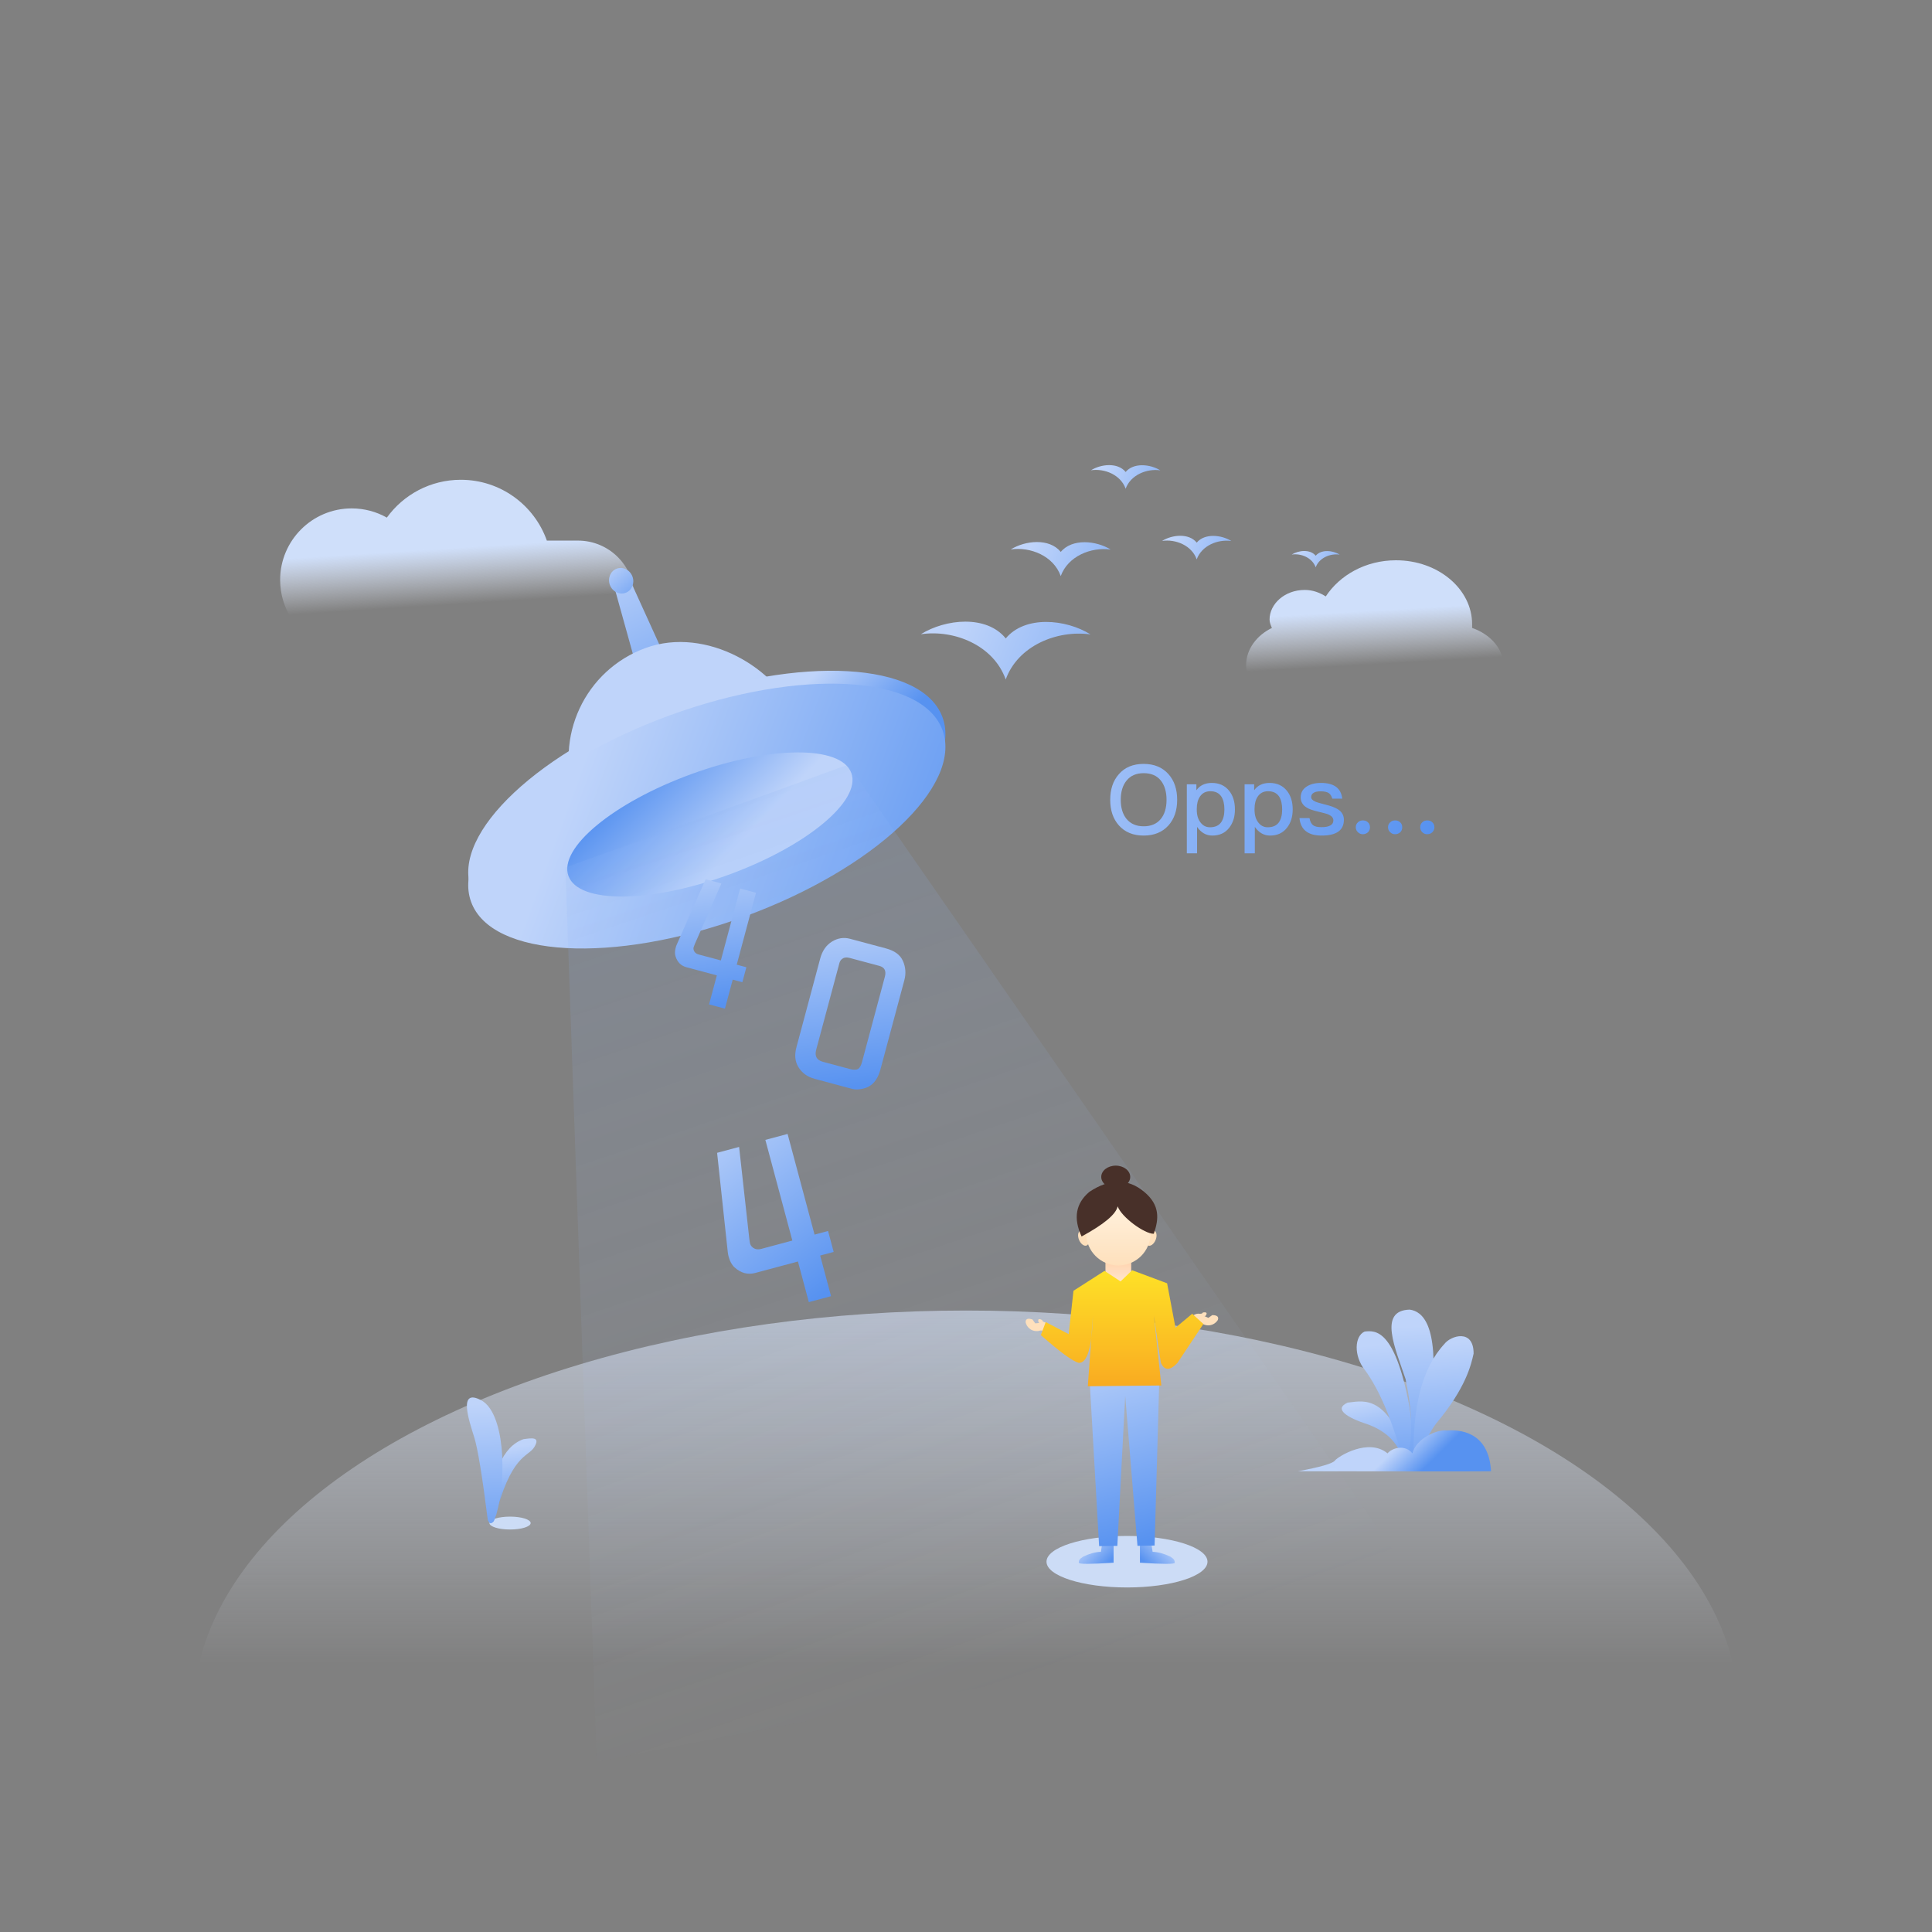 <svg xmlns:xlink="http://www.w3.org/1999/xlink" xmlns="http://www.w3.org/2000/svg" version="1.1" viewBox="0 0 600 600" height="600px" width="600px">
    <rect x="0" y="0" width="600" height="600" fill="#808080" stroke="none"/>
    <title>404</title>
    <defs>
        <linearGradient id="linearGradient-1" y2="44.05%" x2="50%" y1="-29.886%" x1="50%">
            <stop offset="0%" stop-color="#CFDFFA"></stop>
            <stop offset="100%" stop-opacity="0" stop-color="#EAF0FC"></stop>
        </linearGradient>
        <linearGradient id="linearGradient-2" y2="69.823%" x2="53.623%" y1="33.748%" x1="50%">
            <stop offset="0%" stop-color="#CFDFFA"></stop>
            <stop offset="100%" stop-opacity="0" stop-color="#EAF0FC"></stop>
        </linearGradient>
        <linearGradient id="linearGradient-3" y2="66.498%" x2="53.623%" y1="36.475%" x1="50%">
            <stop offset="0%" stop-color="#CFDFFA"></stop>
            <stop offset="100%" stop-opacity="0" stop-color="#EAF0FC"></stop>
        </linearGradient>
        <linearGradient id="linearGradient-4" y2="100%" x2="57.28%" y1="11.497%" x1="50%">
            <stop offset="0%" stop-color="#BFD4FA"></stop>
            <stop offset="100%" stop-color="#5792F0"></stop>
        </linearGradient>
        <linearGradient id="linearGradient-5" y2="131.881%" x2="51.94%" y1="11.497%" x1="50%">
            <stop offset="0%" stop-color="#BFD4FA"></stop>
            <stop offset="100%" stop-color="#5792F0"></stop>
        </linearGradient>
        <linearGradient id="linearGradient-6" y2="128.499%" x2="74.283%" y1="13.088%" x1="50%">
            <stop offset="0%" stop-color="#BFD4FA"></stop>
            <stop offset="100%" stop-color="#5792F0"></stop>
        </linearGradient>
        <linearGradient id="linearGradient-7" y2="131.881%" x2="54.073%" y1="11.497%" x1="50%">
            <stop offset="0%" stop-color="#BFD4FA"></stop>
            <stop offset="100%" stop-color="#5792F0"></stop>
        </linearGradient>
        <linearGradient id="linearGradient-8" y2="131.881%" x2="51.98%" y1="11.497%" x1="50%">
            <stop offset="0%" stop-color="#BFD4FA"></stop>
            <stop offset="100%" stop-color="#5792F0"></stop>
        </linearGradient>
        <linearGradient id="linearGradient-9" y2="131.881%" x2="55.364%" y1="11.497%" x1="50%">
            <stop offset="0%" stop-color="#BFD4FA"></stop>
            <stop offset="100%" stop-color="#5792F0"></stop>
        </linearGradient>
        <linearGradient id="linearGradient-10" y2="53.702%" x2="74.283%" y1="48.259%" x1="50%">
            <stop offset="0%" stop-color="#BFD4FA"></stop>
            <stop offset="100%" stop-color="#5792F0"></stop>
        </linearGradient>
        <linearGradient id="linearGradient-11" y2="191.726%" x2="53.986%" y1="-31.011%" x1="46.538%">
            <stop offset="0%" stop-color="#BFD4FA"></stop>
            <stop offset="100%" stop-color="#5792F0"></stop>
        </linearGradient>
        <linearGradient id="linearGradient-12" y2="343.213%" x2="135.34%" y1="34.466%" x1="50%">
            <stop offset="0%" stop-color="#BFD4FA"></stop>
            <stop offset="100%" stop-color="#5792F0"></stop>
        </linearGradient>
        <linearGradient id="linearGradient-13" y2="64.989%" x2="74.283%" y1="42.952%" x1="50%">
            <stop offset="0%" stop-color="#BFD4FA"></stop>
            <stop offset="100%" stop-color="#5792F0"></stop>
        </linearGradient>
        <linearGradient id="linearGradient-14" y2="78.351%" x2="121.162%" y1="40.847%" x1="17.923%">
            <stop offset="0%" stop-color="#BFD4FA"></stop>
            <stop offset="100%" stop-color="#5792F0"></stop>
        </linearGradient>
        <linearGradient id="linearGradient-15" y2="62.197%" x2="66.981%" y1="18.02%" x1="7.037%">
            <stop offset="0%" stop-color="#5792F0"></stop>
            <stop offset="100%" stop-color="#BFD4FA"></stop>
        </linearGradient>
        <linearGradient id="linearGradient-16" y2="93.871%" x2="53.887%" y1="-91.633%" x1="59.071%">
            <stop offset="0%" stop-color="#5792F0"></stop>
            <stop offset="100%" stop-opacity="0" stop-color="#BFD4FA"></stop>
        </linearGradient>
        <linearGradient id="linearGradient-17" y2="191.726%" x2="85.87%" y1="-31.011%" x1="18.838%">
            <stop offset="0%" stop-color="#BFD4FA"></stop>
            <stop offset="100%" stop-color="#5792F0"></stop>
        </linearGradient>
        <linearGradient id="linearGradient-18" y2="68.31%" x2="192.425%" y1="39.833%" x1="17.007%">
            <stop offset="0%" stop-color="#BFD4FA"></stop>
            <stop offset="100%" stop-color="#5D96F1"></stop>
        </linearGradient>
        <linearGradient id="linearGradient-19" y2="68.32%" x2="192.425%" y1="39.828%" x1="17.007%">
            <stop offset="0%" stop-color="#BFD4FA"></stop>
            <stop offset="100%" stop-color="#5D96F1"></stop>
        </linearGradient>
        <linearGradient id="linearGradient-20" y2="68.312%" x2="192.425%" y1="39.832%" x1="17.007%">
            <stop offset="0%" stop-color="#BFD4FA"></stop>
            <stop offset="100%" stop-color="#5D96F1"></stop>
        </linearGradient>
        <linearGradient id="linearGradient-21" y2="68.309%" x2="192.425%" y1="39.834%" x1="17.007%">
            <stop offset="0%" stop-color="#BFD4FA"></stop>
            <stop offset="100%" stop-color="#5D96F1"></stop>
        </linearGradient>
        <linearGradient id="linearGradient-22" y2="100%" x2="68.691%" y1="-31.011%" x1="36.673%">
            <stop offset="0%" stop-color="#BFD4FA"></stop>
            <stop offset="100%" stop-color="#5792F0"></stop>
        </linearGradient>
        <linearGradient id="linearGradient-23" y2="100%" x2="68.691%" y1="-31.011%" x1="36.673%">
            <stop offset="0%" stop-color="#BFD4FA"></stop>
            <stop offset="100%" stop-color="#5792F0"></stop>
        </linearGradient>
        <linearGradient id="linearGradient-24" y2="100%" x2="68.094%" y1="-31.011%" x1="37.098%">
            <stop offset="0%" stop-color="#BFD4FA"></stop>
            <stop offset="100%" stop-color="#5792F0"></stop>
        </linearGradient>
        <linearGradient id="linearGradient-25" y2="53.807%" x2="100%" y1="46.193%" x1="-51.616%">
            <stop offset="0%" stop-color="#BFD4FA"></stop>
            <stop offset="100%" stop-color="#5792F0"></stop>
        </linearGradient>
        <linearGradient id="linearGradient-26" y2="100%" x2="50%" y1="-19.004%" x1="50%">
            <stop offset="0%" stop-color="#FFCDA5"></stop>
            <stop offset="100%" stop-color="#FFE8D1"></stop>
        </linearGradient>
        <linearGradient id="linearGradient-27" y2="100%" x2="50%" y1="0%" x1="50%">
            <stop offset="0%" stop-color="#FFF2DF"></stop>
            <stop offset="100%" stop-color="#FEE0BC"></stop>
        </linearGradient>
        <linearGradient id="linearGradient-28" y2="73.633%" x2="100%" y1="11.71%" x1="14.347%">
            <stop offset="0%" stop-color="#BFD4FA"></stop>
            <stop offset="100%" stop-color="#5792F0"></stop>
        </linearGradient>
        <linearGradient id="linearGradient-29" y2="100%" x2="59.109%" y1="-31.011%" x1="43.505%">
            <stop offset="0%" stop-color="#BFD4FA"></stop>
            <stop offset="100%" stop-color="#5792F0"></stop>
        </linearGradient>
        <linearGradient id="linearGradient-30" y2="100%" x2="50%" y1="0%" x1="50%">
            <stop offset="0%" stop-color="#FEE127"></stop>
            <stop offset="100%" stop-color="#F9AB21"></stop>
        </linearGradient>
    </defs>
    <g fill-rule="evenodd" fill="none" stroke-width="1" stroke="none" id="404">
        <g transform="translate(60, 149)" id="背景">
            <ellipse ry="125" rx="240" cy="383" cx="240" fill="url(#linearGradient-1)" id="椭圆形"></ellipse>
            <path fill="url(#linearGradient-2)" id="云" d="M407,58.106 C407,65.303 400.091,71.061 391.364,71.061 L343,71.061 C334.273,70.485 327,65.015 327,57.53 C327,52.636 330.273,48.318 335,46.015 C334.636,45.152 334.273,44.288 334.273,43.424 C334.273,38.53 339,34.212 345.182,34.212 C347.727,34.212 349.909,35.076 351.727,36.227 C356.091,29.606 364.091,25 373.545,25 C386.636,25 397.182,33.924 397.182,44.864 L397.182,46.015 C403,48.03 407,52.636 407,58.106 Z"></path>
            <path fill="url(#linearGradient-3)" id="云" d="M83.111,0 C95.447,0 105.942,7.884 109.832,18.888 L119.5,18.889 C129.165,18.889 137,26.724 137,36.389 L137,40.278 C137,49.943 129.165,57.778 119.5,57.778 L47.833,57.778 C39.166,57.778 31.97,51.477 30.577,43.205 C28.314,39.725 27,35.572 27,31.111 C27,18.838 36.949,8.889 49.222,8.889 C53.189,8.889 56.913,9.928 60.137,11.749 C65.282,4.632 73.656,0 83.111,0 Z"></path>
            <g transform="translate(85, 285)" id="草">
                <ellipse ry="2" rx="6.4" cy="39" cx="13.4" fill="#CCDCF6" id="椭圆形"></ellipse>
                <path fill-rule="nonzero" fill="url(#linearGradient-4)" id="路径-42" d="M6.605,38.217 C7.476,23.663 11.127,15.24 17.558,12.946 C20.09,12.608 22.911,12.1 20.944,15.381 C18.976,18.662 13.708,17.385 8.44,38.208 C7.963,39.098 7.352,39.101 6.605,38.217 Z"></path>
                <path fill-rule="nonzero" fill="url(#linearGradient-5)" id="路径-41" d="M6.485,38.034 C4.774,24.441 3.373,15.892 2.284,12.389 C0.649,7.133 -2.831,-2.982 4.412,0.845 C11.656,4.671 12.512,24.301 9.164,36.246 C8.123,39.269 7.23,39.865 6.485,38.034 Z"></path>
            </g>
            <g fill-rule="nonzero" transform="translate(343.06, 257.713)" id="草">
                <path fill="url(#linearGradient-6)" id="路径-43" d="M32.929,47.722 C31.67,41.99 27.993,37.984 21.898,35.703 C14.938,33.465 11.125,30.806 15.48,28.878 C19.158,28.585 27.001,25.721 32.929,42.829 C33.341,44.487 33.341,46.118 32.929,47.722 Z"></path>
                <path fill="url(#linearGradient-7)" id="路径-44" d="M33.238,48.631 C29.573,34.948 25.409,24.959 20.746,18.662 C17.323,14.359 17.563,8.203 20.746,6.811 C24.005,6.449 30.011,5.888 34.533,29.469 C34.819,31.091 36.413,40.579 34.533,46.703 C34.255,47.544 33.824,48.186 33.238,48.631 Z"></path>
                <path fill="url(#linearGradient-8)" id="路径-45" d="M34.085,45.54 C35.743,39.418 35.532,31.429 33.453,21.575 C30.274,12.022 24.846,0.271 34.739,0 C38.752,0.546 43.599,4.753 41.767,25.72 C40.651,34.18 38.711,39.178 36.674,45.54 C35.963,45.937 35.1,45.937 34.085,45.54 Z"></path>
                <path fill="url(#linearGradient-9)" id="路径-46" d="M36.021,47.918 C35.358,30.606 38.526,18.182 45.526,10.646 C47.417,8.128 54.609,5.769 54.582,13.663 C53.831,17.058 52.224,24.304 42.96,35.361 C39.908,39.351 37.902,45.183 37.883,46.55 C37.87,47.461 37.249,47.917 36.021,47.918 Z"></path>
                <path fill="url(#linearGradient-10)" id="路径-47" d="M0,50.204 C6.932,48.912 10.755,47.815 11.469,46.913 C12.54,45.561 21.973,39.754 27.855,44.645 C29.135,43 33.242,41.72 35.592,44.645 C36.667,40.026 43.375,37.068 46.292,37.547 C49.577,37.29 59.275,37.397 60,50.204 C57.354,50.265 37.354,50.265 0,50.204 Z"></path>
            </g>
        </g>
        <g fill-rule="nonzero" transform="translate(66.959, 133.101)">
            <g transform="translate(0, -0)" id="无网络">
                <g transform="translate(188.3, 226.464) rotate(-20) translate(-188.3, -226.464) translate(58.426, 32.736)" id="编组">
                    <polygon points="129.984 4 135.177 4 137.774 37.332 127.387 37.332" fill="url(#linearGradient-11)" id="路径"></polygon>
                    <rect rx="36.355" height="77.774" width="72.711" y="26.221" x="96.225" fill="url(#linearGradient-12)" id="矩形"></rect>
                    <ellipse ry="33.332" rx="77.905" cy="78.015" cx="133.948" fill="url(#linearGradient-13)" id="椭圆形"></ellipse>
                    <ellipse ry="33.332" rx="77.905" cy="81.774" cx="132.58" fill="url(#linearGradient-14)" id="椭圆形备份"></ellipse>
                    <ellipse ry="16.666" rx="46.743" cy="84.551" cx="132.58" fill="url(#linearGradient-15)" id="椭圆形"></ellipse>
                    <polygon points="85.838 81.774 179.323 81.774 259.749 387.454 4.50591933e-16 346.027" opacity="0.3" fill="url(#linearGradient-16)" id="路径"></polygon>
                    <ellipse ry="4" rx="3.74" cy="4" cx="132.58" fill="url(#linearGradient-17)" id="椭圆形"></ellipse>
                </g>
                <path fill="url(#linearGradient-18)" id="路径" d="M245.365,77.958 L245.365,77.895 C241.609,67.308 229.387,62.339 219.009,63.865 C226.7,59.081 239.4,57.806 245.363,65.14 L245.363,65.203 C251.325,57.933 264.085,59.145 271.717,63.928 C261.339,62.461 249.119,67.439 245.363,77.958 L245.365,77.958 Z"></path>
                <path fill="url(#linearGradient-19)" id="路径" d="M262.455,45.836 L262.455,45.795 C260.248,39.562 253.048,36.629 246.94,37.535 C251.469,34.718 258.945,33.968 262.456,38.286 L262.456,38.324 C265.962,34.043 273.479,34.757 277.972,37.572 C271.87,36.708 264.669,39.637 262.456,45.833 L262.455,45.836 Z"></path>
                <path fill="url(#linearGradient-20)" id="路径" d="M304.687,40.638 L304.687,40.611 C303.154,36.291 298.167,34.262 293.933,34.885 C297.071,32.934 302.254,32.413 304.687,35.406 L304.687,35.432 C307.12,32.466 312.327,32.96 315.442,34.912 C311.208,34.313 306.223,36.343 304.687,40.638 L304.687,40.638 Z"></path>
                <path fill="url(#linearGradient-20)" id="路径" d="M282.614,18.695 L282.614,18.669 C281.081,14.348 276.094,12.319 271.86,12.942 C274.998,10.991 280.181,10.47 282.614,13.463 L282.614,13.49 C285.048,10.523 290.254,11.018 293.369,12.969 C289.135,12.37 284.15,14.401 282.614,18.695 L282.614,18.695 Z"></path>
                <path fill="url(#linearGradient-21)" id="路径" d="M341.639,43.108 L341.639,43.09 C340.577,40.096 337.118,38.687 334.183,39.121 C336.359,37.768 339.952,37.407 341.639,39.482 L341.639,39.5 C343.327,37.443 346.935,37.786 349.094,39.139 C346.16,38.722 342.701,40.132 341.639,43.108 Z"></path>
            </g>
            <path transform="translate(154.993, 160.005) rotate(15) translate(-154.993, -160.005)" fill="url(#linearGradient-22)" id="4" d="M163.282,178.632 L163.282,169.306 L166.382,169.306 L166.382,164.497 L163.282,164.497 L163.282,141.377 L158.179,141.377 L158.179,164.497 L151.05,164.497 C150.48,164.497 150.017,164.358 149.659,164.082 C149.187,163.691 148.951,163.235 148.951,162.714 C148.951,162.535 148.991,162.153 149.073,161.567 L149.073,161.567 L152.149,141.377 L147.095,141.377 L143.677,163.3 C143.628,163.626 143.604,163.951 143.604,164.277 C143.604,165.351 143.815,166.222 144.239,166.889 C145.264,168.501 146.639,169.306 148.365,169.306 L148.365,169.306 L158.179,169.306 L158.179,178.632 L163.282,178.632 Z"></path>
            <path transform="translate(173.174, 247.247) rotate(-15) translate(-173.174, -247.247)" fill="url(#linearGradient-23)" id="4" d="M184.778,273.326 L184.778,260.269 L189.118,260.269 L189.118,253.536 L184.778,253.536 L184.778,221.168 L177.634,221.168 L177.634,253.536 L167.654,253.536 C166.856,253.536 166.207,253.342 165.705,252.955 C165.045,252.408 164.714,251.77 164.714,251.041 C164.714,250.79 164.771,250.255 164.885,249.434 L164.885,249.434 L169.192,221.168 L162.117,221.168 L157.331,251.861 C157.263,252.317 157.229,252.772 157.229,253.228 C157.229,254.732 157.525,255.951 158.117,256.885 C159.553,259.141 161.478,260.269 163.894,260.269 L163.894,260.269 L177.634,260.269 L177.634,273.326 L184.778,273.326 Z"></path>
            <path transform="translate(197.144, 181.699) rotate(15) translate(-197.144, -181.699)" fill="url(#linearGradient-24)" id="0" d="M203.75,204.126 C204.551,204.126 205.459,203.891 206.475,203.422 C207.334,203.032 208.047,202.553 208.614,201.987 C209.961,200.639 210.635,198.647 210.635,196.01 L210.635,196.01 L210.635,167.329 C210.635,165.18 209.971,163.286 208.643,161.645 C207.354,160.063 205.342,159.272 202.608,159.272 L202.608,159.272 L191.006,159.272 C189.014,159.272 187.295,160.024 185.85,161.528 C184.385,163.071 183.653,165.092 183.653,167.592 L183.653,167.592 L183.653,196.157 C183.653,198.579 184.366,200.483 185.791,201.87 C187.354,203.374 189.317,204.126 191.68,204.126 L191.68,204.126 L203.75,204.126 Z M201.407,198.354 L192.735,198.354 C190.762,198.354 189.776,197.319 189.776,195.249 L189.776,195.249 L189.776,167.358 C189.776,166.694 190.02,166.128 190.508,165.659 C190.957,165.249 191.592,165.044 192.412,165.044 L192.412,165.044 L201.963,165.044 C203.662,165.044 204.512,165.981 204.512,167.856 L204.512,167.856 L204.512,195.249 C204.512,196.381 204.317,197.172 203.926,197.622 C203.477,198.11 202.637,198.354 201.407,198.354 L201.407,198.354 Z"></path>
            <path fill="url(#linearGradient-25)" id="Opps…" d="M288.21,126.394 C291.45,126.394 294.03,125.344 295.92,123.244 C297.72,121.204 298.62,118.564 298.62,115.294 C298.62,111.994 297.72,109.324 295.92,107.314 C294.03,105.184 291.45,104.134 288.21,104.134 C284.94,104.134 282.36,105.184 280.5,107.344 C278.7,109.384 277.83,112.024 277.83,115.294 C277.83,118.534 278.7,121.174 280.5,123.214 C282.36,125.314 284.94,126.394 288.21,126.394 Z M288.21,123.514 C285.93,123.514 284.16,122.734 282.9,121.234 C281.7,119.764 281.1,117.784 281.1,115.294 C281.1,112.774 281.7,110.794 282.9,109.324 C284.16,107.764 285.93,107.014 288.21,107.014 C290.49,107.014 292.26,107.734 293.49,109.234 C294.69,110.704 295.32,112.714 295.32,115.294 C295.32,117.844 294.69,119.854 293.49,121.294 C292.26,122.764 290.49,123.514 288.21,123.514 Z M304.8,131.914 L304.8,123.694 C306.06,125.494 307.62,126.394 309.54,126.394 C311.76,126.394 313.53,125.584 314.79,123.964 C315.96,122.464 316.56,120.574 316.56,118.294 C316.56,115.894 315.96,113.974 314.76,112.474 C313.44,110.854 311.67,110.044 309.39,110.044 C307.29,110.044 305.67,110.794 304.59,112.324 L304.59,110.464 L301.62,110.464 L301.62,131.914 L304.8,131.914 Z M308.82,123.814 C307.62,123.814 306.66,123.334 305.94,122.404 C305.1,121.384 304.71,120.034 304.71,118.384 L304.71,118.114 C304.71,116.524 305.04,115.234 305.7,114.274 C306.45,113.164 307.53,112.624 308.91,112.624 C310.47,112.624 311.61,113.164 312.36,114.304 C312.96,115.264 313.29,116.584 313.29,118.294 C313.29,120.004 312.93,121.324 312.27,122.284 C311.52,123.304 310.38,123.814 308.82,123.814 Z M322.74,131.914 L322.74,123.694 C324,125.494 325.56,126.394 327.48,126.394 C329.7,126.394 331.47,125.584 332.73,123.964 C333.9,122.464 334.5,120.574 334.5,118.294 C334.5,115.894 333.9,113.974 332.7,112.474 C331.38,110.854 329.61,110.044 327.33,110.044 C325.23,110.044 323.61,110.794 322.53,112.324 L322.53,110.464 L319.56,110.464 L319.56,131.914 L322.74,131.914 Z M326.76,123.814 C325.56,123.814 324.6,123.334 323.88,122.404 C323.04,121.384 322.65,120.034 322.65,118.384 L322.65,118.114 C322.65,116.524 322.98,115.234 323.64,114.274 C324.39,113.164 325.47,112.624 326.85,112.624 C328.41,112.624 329.55,113.164 330.3,114.304 C330.9,115.264 331.23,116.584 331.23,118.294 C331.23,120.004 330.87,121.324 330.21,122.284 C329.46,123.304 328.32,123.814 326.76,123.814 Z M343.5,126.394 C348.09,126.394 350.4,124.744 350.4,121.474 C350.4,120.094 349.77,119.014 348.54,118.234 C347.7,117.694 346.38,117.184 344.61,116.764 C343.05,116.374 342.03,116.074 341.49,115.834 C340.65,115.444 340.23,114.994 340.23,114.454 C340.23,113.854 340.5,113.374 341.07,113.074 C341.55,112.774 342.27,112.654 343.23,112.654 C344.31,112.654 345.15,112.834 345.69,113.194 C346.2,113.524 346.56,114.094 346.8,114.934 L349.89,114.934 C349.53,111.664 347.31,110.044 343.29,110.044 C341.43,110.044 339.9,110.434 338.73,111.244 C337.56,112.024 336.99,113.134 336.99,114.544 C336.99,115.864 337.59,116.914 338.79,117.664 C339.51,118.144 340.8,118.594 342.63,119.014 C344.22,119.374 345.27,119.674 345.75,119.914 C346.65,120.334 347.13,120.934 347.13,121.684 C347.13,123.064 345.87,123.784 343.41,123.784 C342.21,123.784 341.37,123.574 340.83,123.184 C340.29,122.764 339.9,122.014 339.72,120.964 L336.6,120.964 C336.96,124.564 339.24,126.394 343.5,126.394 Z M356.28,125.974 C356.88,125.974 357.42,125.764 357.87,125.374 C358.29,124.954 358.5,124.444 358.5,123.814 C358.5,123.184 358.29,122.674 357.87,122.284 C357.45,121.864 356.91,121.684 356.28,121.684 C355.68,121.684 355.17,121.864 354.75,122.284 C354.3,122.674 354.09,123.184 354.09,123.814 C354.09,124.414 354.3,124.924 354.75,125.344 C355.17,125.764 355.68,125.974 356.28,125.974 Z M366.3,125.974 C366.9,125.974 367.44,125.764 367.89,125.374 C368.31,124.954 368.52,124.444 368.52,123.814 C368.52,123.184 368.31,122.674 367.89,122.284 C367.47,121.864 366.93,121.684 366.3,121.684 C365.7,121.684 365.19,121.864 364.77,122.284 C364.32,122.674 364.11,123.184 364.11,123.814 C364.11,124.414 364.32,124.924 364.77,125.344 C365.19,125.764 365.7,125.974 366.3,125.974 Z M376.29,125.974 C376.89,125.974 377.43,125.764 377.85,125.374 C378.27,124.954 378.51,124.444 378.51,123.814 C378.51,123.184 378.3,122.674 377.88,122.284 C377.46,121.864 376.92,121.684 376.29,121.684 C375.69,121.684 375.15,121.864 374.73,122.284 C374.31,122.674 374.1,123.184 374.1,123.814 C374.1,124.414 374.31,124.924 374.73,125.344 C375.15,125.764 375.69,125.974 376.29,125.974 Z"></path>
        </g>
        <g transform="translate(317.87, 362)" id="人物">
            <ellipse ry="8" rx="25" cy="123" cx="32.13" fill="#CCDCF6" id="椭圆形"></ellipse>
            <rect height="8" width="8" y="29" x="25.442" fill="url(#linearGradient-26)" id="矩形"></rect>
            <ellipse ry="2.5" rx="1.5" cy="22.5" cx="39.63" transform="translate(39.63, 22.5) rotate(22) translate(-39.63, -22.5)" fill="#FEE0BC" id="椭圆形"></ellipse>
            <ellipse ry="2.5" rx="1.5" cy="22.5" cx="18.63" transform="translate(18.63, 22.5) scale(-1, 1) rotate(23) translate(-18.63, -22.5)" fill="#FEE0BC" id="椭圆形备份-2"></ellipse>
            <circle r="10" cy="21" cx="29.442" fill="url(#linearGradient-27)" id="椭圆形"></circle>
            <path fill-rule="nonzero" fill="url(#linearGradient-28)" id="路径-52" d="M24.445,117.218 L24.03,119.927 C22.341,119.98 20.505,120.477 18.521,121.417 C17.244,122.236 17.187,122.607 17.146,123.312 C17.119,123.783 20.726,123.783 27.968,123.312 L27.968,116.225 L24.445,117.218 Z"></path>
            <path transform="translate(41.557, 119.945) scale(-1, 1) translate(-41.557, -119.945)" fill-rule="nonzero" fill="url(#linearGradient-28)" id="路径-52备份" d="M43.445,117.218 L43.03,119.927 C41.341,119.98 39.505,120.477 37.521,121.417 C36.244,122.236 36.187,122.607 36.146,123.312 C36.119,123.783 39.726,123.783 46.968,123.312 L46.968,116.225 L43.445,117.218 Z"></path>
            <polygon points="20.585 67.708 23.472 118.169 29.13 118.089 31.574 71.513 35.381 118.069 40.701 117.983 42.123 67.818" fill-rule="nonzero" fill="url(#linearGradient-29)" id="路径-49"></polygon>
            <path fill="#FEE0BC" id="路径-50" d="M52.442,46.688 C53.187,46.096 53.96,45.867 54.761,46.001 C55.302,46.014 55.612,45.879 55.692,45.599 C56.625,45.456 56.999,45.638 56.812,46.143 C56.626,46.649 56.392,46.83 56.11,46.688 L57.395,47.277 L58.616,46.414 C60.128,46.432 60.701,46.94 60.336,47.937 C59.703,48.98 57.973,50.287 55.692,49.198 C55.192,48.818 54.737,48.645 54.328,48.681 L52.442,46.688 Z"></path>
            <path transform="translate(4.442, 49.58) scale(-1, 1) rotate(-19) translate(-4.442, -49.58)" fill="#FEE0BC" id="路径-50备份" d="M0.442,48.688 C1.187,48.096 1.96,47.867 2.761,48.001 C3.302,48.014 3.612,47.879 3.692,47.599 C4.625,47.456 4.999,47.638 4.812,48.143 C4.626,48.649 4.392,48.83 4.11,48.688 L5.395,49.277 L6.616,48.414 C8.128,48.432 8.701,48.94 8.336,49.937 C7.703,50.98 5.973,52.287 3.692,51.198 C3.192,50.818 2.737,50.645 2.328,50.681 L0.442,48.688 Z"></path>
            <path fill="url(#linearGradient-30)" id="路径-48" d="M25.152,32.681 L30.13,35.959 L33.735,32.486 L44.586,36.539 L47.188,50.337 L52.38,46 L55.846,49.174 L47.808,61.246 C45.501,63.705 43.783,63.705 42.653,61.246 C42.401,59.812 41.678,54.926 40.482,46.586 L42.791,68.279 L19.957,68.515 L21.55,46.594 C21.239,56.526 19.766,61.41 17.13,61.246 C15.242,60.744 11.324,57.872 5.376,52.628 L6.885,48.58 L14.022,52.332 L15.509,38.862 L25.152,32.681 Z"></path>
            <ellipse ry="3.5" rx="4.5" cy="3.5" cx="28.63" fill="#483029" id="椭圆形"></ellipse>
            <path fill="#483029" id="路径-51" d="M18.024,22 C24.958,18.237 28.695,15.116 29.235,12.637 C30.406,16.001 37.592,21.212 40.446,21.163 C42.025,16.61 42.462,12.324 37.476,8.144 C32.489,3.964 26.74,3.94 20.441,8.144 C16.207,11.703 15.401,16.322 18.024,22 Z"></path>
        </g>
    </g>
</svg>